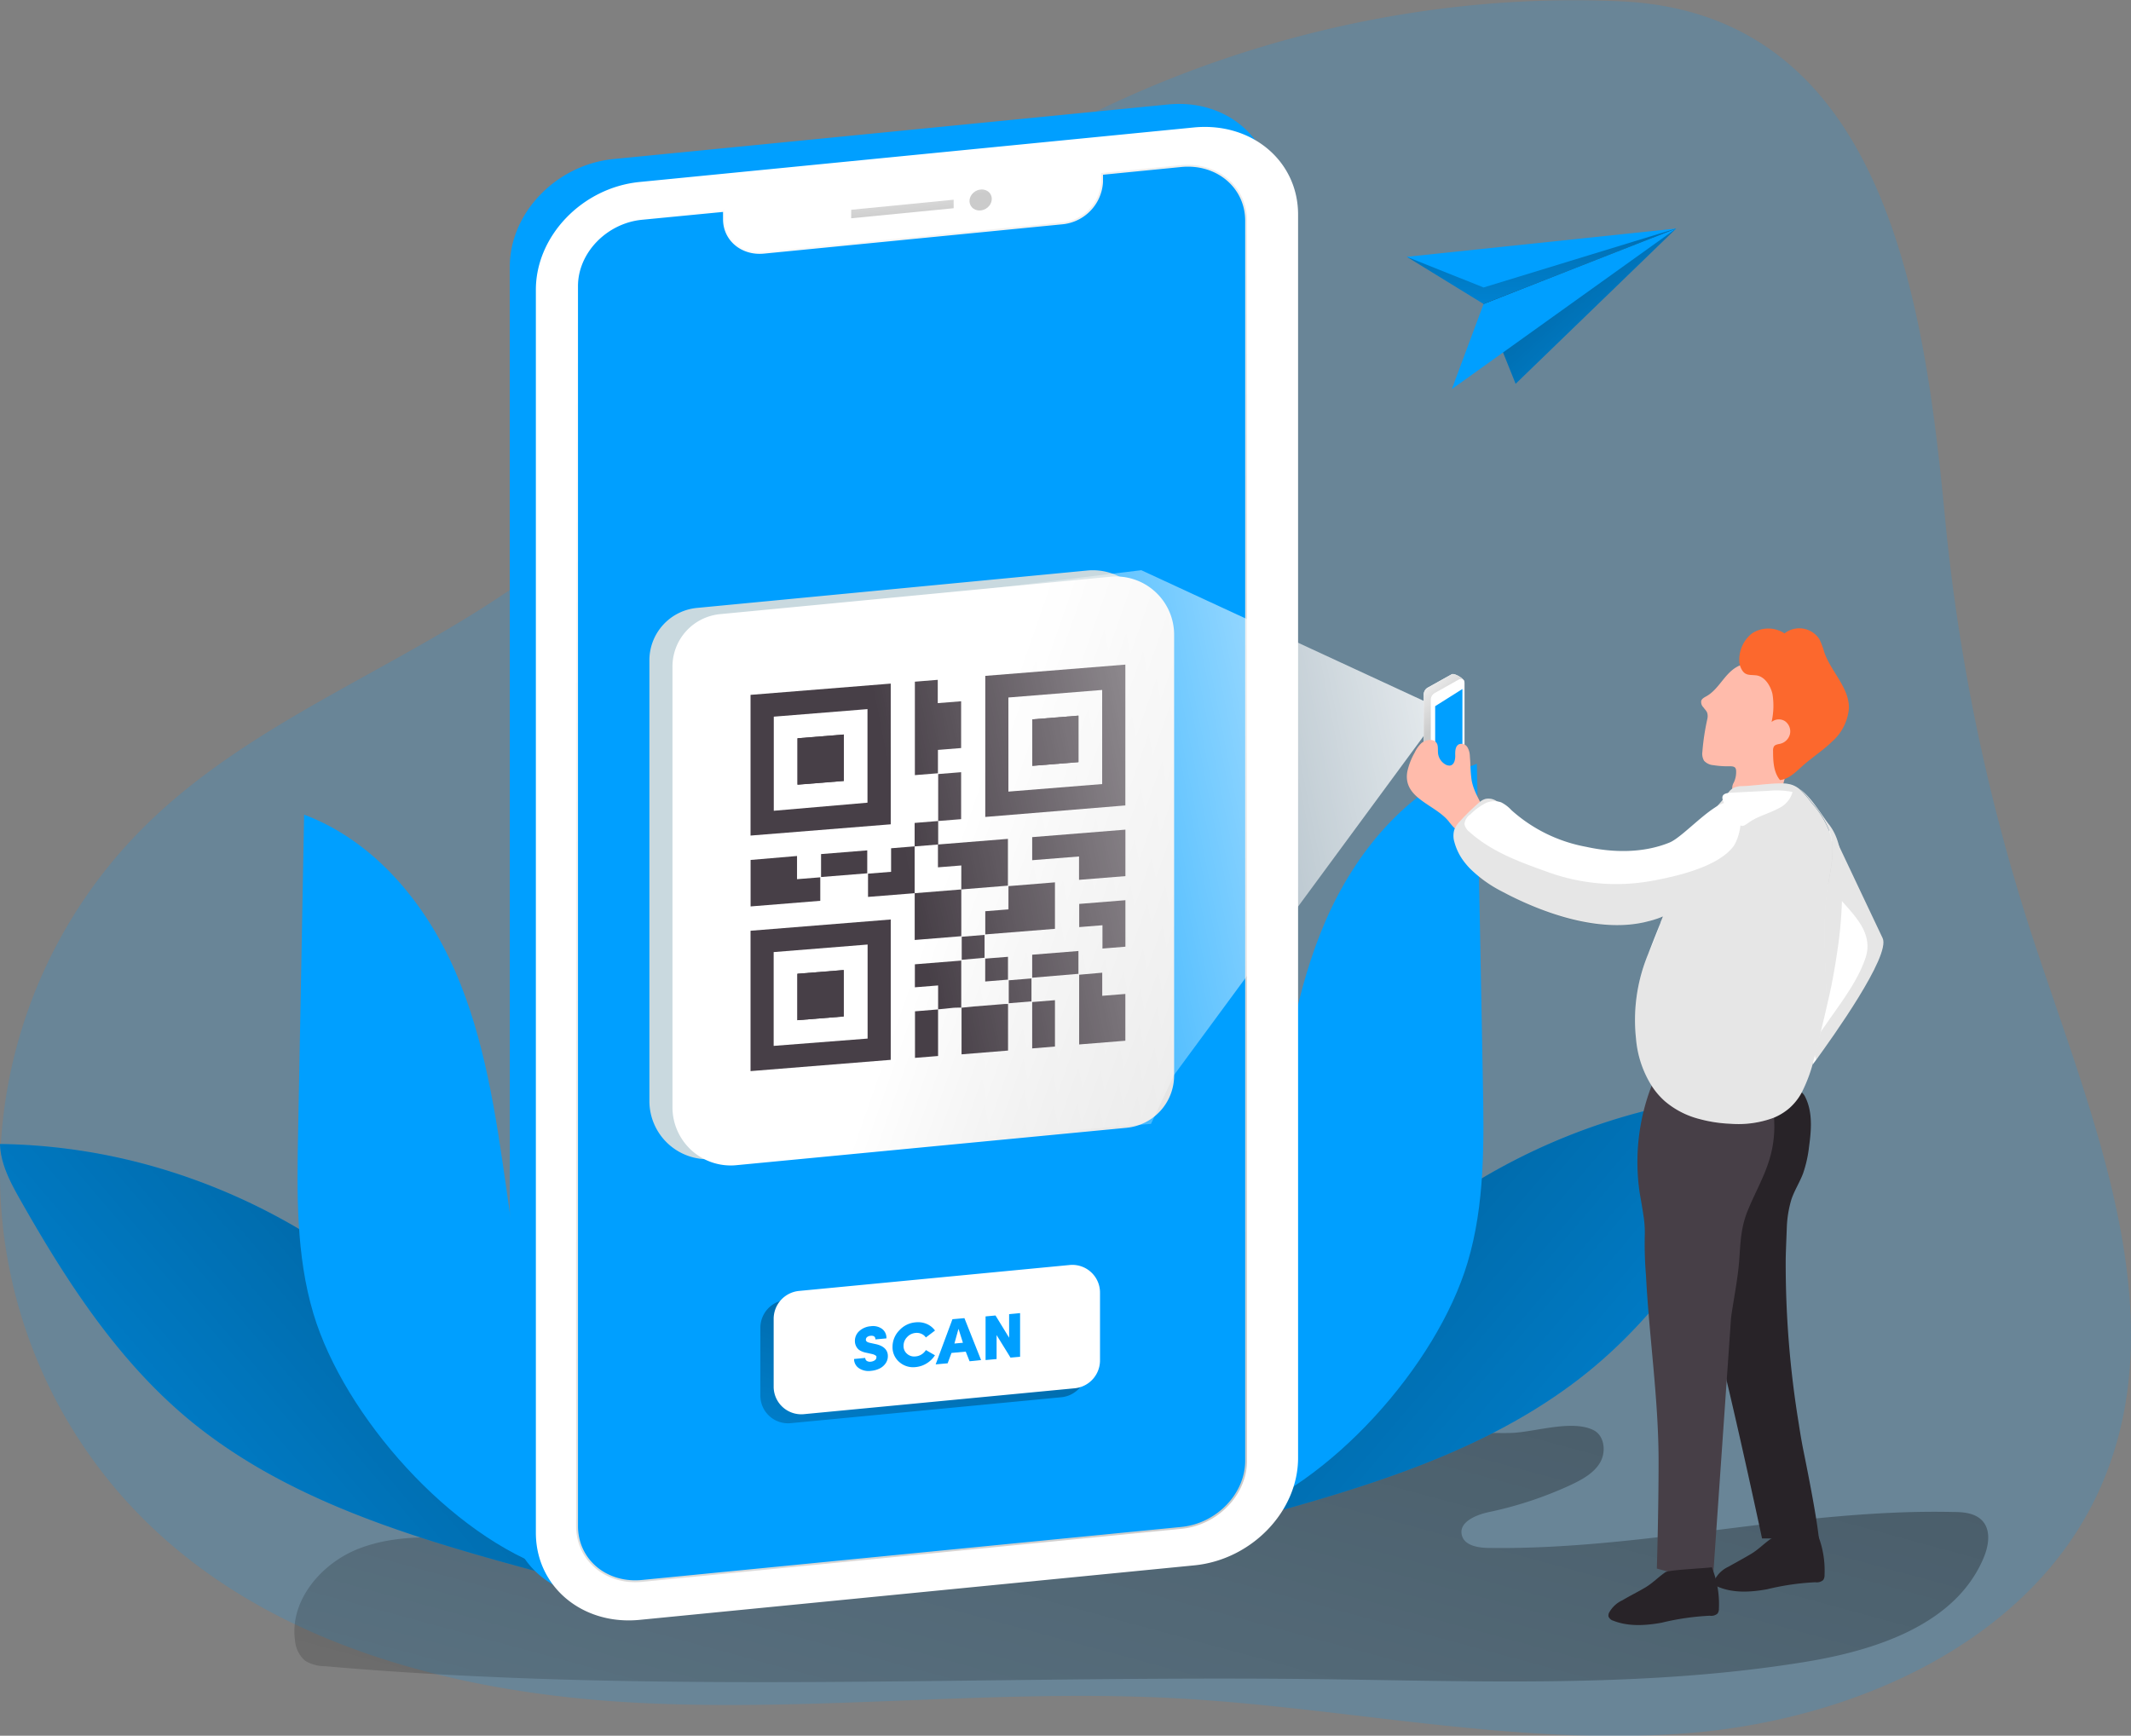 <svg id="Layer_1" data-name="Layer 1" xmlns="http://www.w3.org/2000/svg" xmlns:xlink="http://www.w3.org/1999/xlink" viewBox="0 0 355.68 289.76"><rect x="0" y="0" width="355.68" height="289.76" fill="#808080" stroke="none"/><defs><linearGradient id="linear-gradient" x1="253.52" y1="137.2" x2="173.83" y2="430.55" gradientUnits="userSpaceOnUse"><stop offset="0.01"/><stop offset="0.13" stop-opacity="0.69"/><stop offset="0.25" stop-opacity="0.32"/><stop offset="1" stop-opacity="0"/></linearGradient><linearGradient id="linear-gradient-2" x1="117" y1="200.47" x2="-17.04" y2="314.66" xlink:href="#linear-gradient"/><linearGradient id="linear-gradient-3" x1="1138.46" y1="191.97" x2="1004.42" y2="306.15" gradientTransform="matrix(-1, 0, 0, 1, 1368.9, 0)" xlink:href="#linear-gradient"/><linearGradient id="linear-gradient-4" x1="-29.27" y1="294.18" x2="139.3" y2="428.8" gradientTransform="matrix(1.07, -0.1, 0, 1, 118.61, -197.3)" gradientUnits="userSpaceOnUse"><stop offset="0" stop-color="#fff"/><stop offset="1" stop-color="#cbcbcb"/></linearGradient><linearGradient id="linear-gradient-5" x1="186.03" y1="214.87" x2="161.24" y2="297.8" xlink:href="#linear-gradient"/><linearGradient id="linear-gradient-6" x1="53.63" y1="240.56" x2="53.54" y2="251.83" gradientTransform="matrix(1.07, -0.1, 0, 1, 93.51, -209.92)" xlink:href="#linear-gradient-4"/><linearGradient id="linear-gradient-7" x1="65.18" y1="241.9" x2="65.8" y2="250.15" gradientTransform="matrix(0.97, 0.45, -0.5, 0.86, 250.98, -199.45)" xlink:href="#linear-gradient-4"/><linearGradient id="linear-gradient-8" x1="178.47" y1="124.05" x2="267.29" y2="154.88" gradientTransform="matrix(1, 0.02, 0, 1, 3.8, 31.9)" xlink:href="#linear-gradient-4"/><linearGradient id="linear-gradient-9" x1="261.9" y1="124.5" x2="151.72" y2="146.14" gradientUnits="userSpaceOnUse"><stop offset="0.01" stop-color="#fff"/><stop offset="1" stop-color="#fff" stop-opacity="0"/></linearGradient><linearGradient id="linear-gradient-10" x1="259.55" y1="125.82" x2="266.04" y2="132.68" gradientTransform="matrix(1, 0, 0, 1, 0, 0)" xlink:href="#linear-gradient-4"/><linearGradient id="linear-gradient-11" x1="252.32" y1="35.88" x2="289.51" y2="76.21" xlink:href="#linear-gradient"/><linearGradient id="linear-gradient-12" x1="257.28" y1="25.95" x2="257.28" y2="69.23" xlink:href="#linear-gradient"/></defs><title>14</title><path d="M171.76,54.57C150.85,72,134,94.23,111.76,110c-20.57,14.53-45.4,23.24-63.1,41.14a81.54,81.54,0,0,0,.09,114.78c21.17,21.33,52.47,29.37,82.48,30.95s60.1-2.35,90.11-.74c28.4,1.53,56.64,8,85,5.86s58.39-15.51,69.59-41.64c12.4-28.92-1.81-61.46-11.61-91.35a323.5,323.5,0,0,1-14.56-69.62c-3.4-35.41-9.66-84.58-54.22-86.54C251.28,10.83,205.69,26.24,171.76,54.57Z" transform="translate(-25.09 -12.62)" fill="#009fff" opacity="0.18" style="isolation:isolate"/><path d="M291.08,251.38c1.84.94,2.11,3.64,1.07,5.41s-3,2.83-4.83,3.7a63.69,63.69,0,0,1-13.78,4.57c-2.15.46-5,1.68-4.46,3.82.39,1.71,2.6,2.12,4.35,2.15,26,.4,51.71-6.58,77.7-6,1.72,0,3.63.19,4.81,1.45,1.49,1.59,1.09,4.15.25,6.16-4.64,11.16-18,15.51-29.94,17.44-27.19,4.41-54.93,3.15-82.47,2.84-54.85-.6-109.85,2.63-164.5-2.15a6.26,6.26,0,0,1-3.28-.92,5,5,0,0,1-1.67-3.37c-.93-6.65,4.39-12.9,10.65-15.33s13.21-2,19.91-1.51c28.39,2,56.9,3.7,85.28,1.56a245.31,245.31,0,0,0,54.8-10c8.19-2.55,16.48-7.57,24.85-9.1,2.58-.47,5.2-.15,7.8-.28C281.4,251.63,287.56,249.59,291.08,251.38Z" transform="translate(-25.09 -12.62)" fill="url(#linear-gradient)"/><path d="M25.09,203.6c.1,3.35,1.75,6.43,3.4,9.35C36,226.2,44.4,239.24,56,249.08c17.08,14.45,39.45,20.67,61.05,26.51-1.94-.94-4.26-10.89-5.12-13.08-1.67-4.29-3.23-8.62-4.84-12.92-2.53-6.81-7.87-12.29-13-17.3a103.54,103.54,0,0,0-41.62-24.42A98.62,98.62,0,0,0,25.09,203.6Z" transform="translate(-25.09 -12.62)" fill="#009fff"/><path d="M25.09,203.6c.1,3.35,1.75,6.43,3.4,9.35C36,226.2,44.4,239.24,56,249.08c17.08,14.45,39.45,20.67,61.05,26.51-1.94-.94-4.26-10.89-5.12-13.08-1.67-4.29-3.23-8.62-4.84-12.92-2.53-6.81-7.87-12.29-13-17.3a103.54,103.54,0,0,0-41.62-24.42A98.62,98.62,0,0,0,25.09,203.6Z" transform="translate(-25.09 -12.62)" fill="url(#linear-gradient-2)"/><path d="M109.6,211c-1.76-12.32-3.57-24.81-8.53-36.23S87.52,153,75.85,148.62l-1,52.95c-.2,10.19-.37,20.58,2.55,30.35,5.14,17.12,22.94,37.21,40.1,42.87,2.54-8.23-1.73-20.68-3-29.22Z" transform="translate(-25.09 -12.62)" fill="#009fff"/><path d="M322.35,195.1c-.09,3.34-1.75,6.43-3.4,9.34-7.49,13.25-15.9,26.3-27.52,36.13-17.08,14.45-39.44,20.68-61,26.51,1.93-.94,4.25-10.89,5.11-13.08,1.67-4.29,3.23-8.61,4.84-12.92,2.53-6.81,7.87-12.28,13.06-17.29A103.29,103.29,0,0,1,295,199.37,97.76,97.76,0,0,1,322.35,195.1Z" transform="translate(-25.09 -12.62)" fill="#009fff"/><path d="M322.35,195.1c-.09,3.34-1.75,6.43-3.4,9.34-7.49,13.25-15.9,26.3-27.52,36.13-17.08,14.45-39.44,20.68-61,26.51,1.93-.94,4.25-10.89,5.11-13.08,1.67-4.29,3.23-8.61,4.84-12.92,2.53-6.81,7.87-12.28,13.06-17.29A103.29,103.29,0,0,1,295,199.37,97.76,97.76,0,0,1,322.35,195.1Z" transform="translate(-25.09 -12.62)" fill="url(#linear-gradient-3)"/><path d="M237.84,202.51c1.76-12.32,3.57-24.82,8.53-36.23s13.55-21.82,25.22-26.16q.51,26.48,1,52.94c.19,10.2.37,20.59-2.56,30.36-5.13,17.12-22.94,37.21-40.09,42.86-2.55-8.22,1.72-20.68,2.94-29.22Z" transform="translate(-25.09 -12.62)" fill="#009fff"/><path d="M115.09,152.54a2.22,2.22,0,0,0-.68.78,6.23,6.23,0,0,0-1.33,4,.35.35,0,0,0,.08.22.43.43,0,0,0,.2.07c.62.09,1.25.16,1.88.21a11.44,11.44,0,0,0-.29,5.08,1.86,1.86,0,0,0,.31,1.06,2,2,0,0,0,1.57.49h3.7a12.62,12.62,0,0,0,2-.11.64.64,0,0,0,.33-.13.54.54,0,0,0,.13-.35c.23-1.62-.24-3.24-.31-4.87a.51.51,0,0,1,0-.3.54.54,0,0,1,.27-.22l1.08-.57a.79.79,0,0,0,.27-.21.75.75,0,0,0,.09-.39,5.07,5.07,0,0,0-1.32-4,4.77,4.77,0,0,0-2.81-.94c-.94-.06-1.87-.1-2.81-.21A4.43,4.43,0,0,0,115.09,152.54Z" transform="translate(-25.09 -12.62)" fill="none"/><path d="M117.67,152.92a1.46,1.46,0,0,0,.37.52,1.24,1.24,0,0,0,.56.22,1.18,1.18,0,0,0,.59-.07,1,1,0,0,0,.44-.44,2.06,2.06,0,0,0,.17-.6,3.49,3.49,0,0,0-.14-1.47,1.18,1.18,0,0,0-.21-.4,1,1,0,0,0-.61-.28c-.32-.06-1.07-.11-1.22.27a3.17,3.17,0,0,0-.18,1.4A2.82,2.82,0,0,0,117.67,152.92Z" transform="translate(-25.09 -12.62)" fill="none"/><path d="M120.94,148.43a2.92,2.92,0,0,1-.69,2,1.67,1.67,0,0,1-2,.42,2.81,2.81,0,0,1-.62-.52,4.53,4.53,0,0,1-.82-1,3.18,3.18,0,0,1-.28-1.14,3.28,3.28,0,0,1,.11-1.39,1.8,1.8,0,0,1,.88-1.05,2.72,2.72,0,0,1,1.06-.18,4.74,4.74,0,0,1,1.25.13c.47.13.87.33.9.84S121,147.78,120.94,148.43Z" transform="translate(-25.09 -12.62)" fill="none"/><path d="M220.07,30.06,127.5,39.17c-9.56.94-17.32,9-17.32,17.95V264.67c0,9,7.76,15.48,17.32,14.54l92.57-9.11c9.57-.94,17.33-9,17.33-17.94V44.61C237.4,35.63,229.64,29.12,220.07,30.06Zm8.49,222.54c0,5.53-4.78,10.48-10.67,11.06l-89.95,8.85c-5.9.58-10.68-3.43-10.68-9v-207c0-5.53,4.78-10.48,10.68-11.06l13.48-1.33v1.23c0,3.54,3.06,6.11,6.83,5.74L198,46.26a7.48,7.48,0,0,0,6.84-7.08V38l13-1.28c5.89-.58,10.67,3.43,10.67,9Z" transform="translate(-25.09 -12.62)" fill="#009fff"/><path d="M224.43,33.89,131.85,43c-9.56.94-17.32,9-17.32,18V268.5c0,9,7.76,15.48,17.32,14.54l92.58-9.1c9.56-.94,17.32-9,17.32-17.95V48.44C241.75,39.47,234,33,224.43,33.89Zm8.49,222.54c0,5.53-4.78,10.48-10.68,11.06l-90,8.85c-5.9.58-10.68-3.43-10.68-9v-207c0-5.53,4.78-10.49,10.68-11.07L145.77,48v1.22c0,3.54,3.06,6.11,6.83,5.74l49.76-4.89A7.5,7.5,0,0,0,209.19,43V41.79l13.05-1.29c5.9-.58,10.68,3.44,10.68,9Z" transform="translate(-25.09 -12.62)" fill="#fff"/><path d="M232.92,49.47v207c0,5.53-4.78,10.48-10.68,11.06l-90,8.85c-5.9.58-10.68-3.43-10.68-9v-207c0-5.53,4.78-10.49,10.68-11.07L145.77,48v1.22c0,3.54,3.06,6.11,6.83,5.74l49.76-4.89A7.5,7.5,0,0,0,209.19,43V41.79l13.05-1.29C228.14,39.92,232.92,43.94,232.92,49.47Z" transform="translate(-25.09 -12.62)" fill="none" stroke-miterlimit="10" stroke-width="0.63" stroke="url(#linear-gradient-4)"/><path d="M232.92,49.47v207c0,5.53-4.78,10.48-10.68,11.06l-90,8.85c-5.9.58-10.68-3.43-10.68-9v-207c0-5.53,4.78-10.49,10.68-11.07L145.77,48v1.22c0,3.54,3.06,6.11,6.83,5.74l49.76-4.89A7.5,7.5,0,0,0,209.19,43V41.79l13.05-1.29C228.14,39.92,232.92,43.94,232.92,49.47Z" transform="translate(-25.09 -12.62)" fill="#009fff"/><path d="M202.2,245.88,157,250.21A4.62,4.62,0,0,1,152,245.6V234.29a4.68,4.68,0,0,1,4.23-4.66l45.18-4.33a4.62,4.62,0,0,1,5.06,4.61v11.31A4.69,4.69,0,0,1,202.2,245.88Z" transform="translate(-25.09 -12.62)" fill="url(#linear-gradient-5)"/><polygon points="159.17 34.76 142.07 36.44 142.07 35.02 159.17 33.34 159.17 34.76" fill="url(#linear-gradient-6)"/><ellipse cx="188.77" cy="46.01" rx="1.91" ry="1.7" transform="translate(-22.51 88.93) rotate(-30.31)" fill="url(#linear-gradient-7)"/><path d="M144,206.11l65.21-6.25a8.79,8.79,0,0,0,8-8.83V117.46a9.72,9.72,0,0,0-10.52-9.61l-65.21,6.25a8.78,8.78,0,0,0-8,8.82V196.5A9.72,9.72,0,0,0,144,206.11Z" transform="translate(-25.09 -12.62)" fill="#c9d9df"/><path d="M147.85,207.15l65.21-6.25a8.78,8.78,0,0,0,8-8.82V118.5a9.72,9.72,0,0,0-10.52-9.61l-65.21,6.25a8.79,8.79,0,0,0-8,8.83v73.57A9.72,9.72,0,0,0,147.85,207.15Z" transform="translate(-25.09 -12.62)" fill="url(#linear-gradient-8)"/><g id="BD3XWZ"><path d="M150.36,128.62l23.4-1.88v23.49l-23.4,1.88Zm19.52,18V131l-15.64,1.26v15.71Z" transform="translate(-25.09 -12.62)" fill="#473f47"/><path d="M189.54,125.45l23.38-1.88v23.51L189.54,149Zm19.51,18.06V127.8l-15.65,1.26v15.71Z" transform="translate(-25.09 -12.62)" fill="#473f47"/><path d="M173.76,189.55l-23.4,1.88V168l23.4-1.88Zm-19.54-2.33L169.9,186v-15.7l-15.68,1.26Z" transform="translate(-25.09 -12.62)" fill="#473f47"/><path d="M181.61,130l3.9-.31v7.81l-3.87.31v3.9l-3.85.31v-15.6l3.82-.31Z" transform="translate(-25.09 -12.62)" fill="#473f47"/><path d="M212.93,158.88l-7.74.62v-3.9l-7.82.62v-3.85l15.56-1.25Z" transform="translate(-25.09 -12.62)" fill="#473f47"/><path d="M209.06,175v3.86l3.86-.31v7.81l-7.71.62V175.34Z" transform="translate(-25.09 -12.62)" fill="#473f47"/><path d="M158.12,155.52v3.87l3.88-.31V163l-11.63.94v-7.76Z" transform="translate(-25.09 -12.62)" fill="#473f47"/><path d="M181.64,153.6l11.68-.94v7.81l-7.78.63,0,0v-4l-3.9.31v-3.9Z" transform="translate(-25.09 -12.62)" fill="#473f47"/><path d="M189.54,164.74l3.87-.31v-3.88l7.76-.63v7.76l-11.63.93Z" transform="translate(-25.09 -12.62)" fill="#473f47"/><path d="M185.54,161.1v7.81l-7.78.63v-7.81l0,0,7.82-.63Z" transform="translate(-25.09 -12.62)" fill="#473f47"/><path d="M185.53,180.85l2.1-.21,5.13-.41.58,0V188l-7.76.63v-7.2c0-.19,0-.37,0-.56Z" transform="translate(-25.09 -12.62)" fill="#473f47"/><path d="M177.76,161.73l-7.79.62v-3.88l3.85-.31v-3.93l3.93-.32h0v7.85Z" transform="translate(-25.09 -12.62)" fill="#473f47"/><path d="M212.93,170.66l-3.83.31v-3.89l-3.88.31v-3.87l7.71-.62Z" transform="translate(-25.09 -12.62)" fill="#473f47"/><path d="M181.67,181.13v-4l-3.88.31V173.6l7.74-.62v7.85c-.6,0-1.19,0-1.78.08s-1.4.14-2.1.21Z" transform="translate(-25.09 -12.62)" fill="#473f47"/><path d="M181.68,149.69v-7.85l3.83-.31v7.84l-3.85.31Z" transform="translate(-25.09 -12.62)" fill="#473f47"/><path d="M181.66,181.12l0,7.15v.64l-3.85.31v-7.77l3.89-.32Z" transform="translate(-25.09 -12.62)" fill="#473f47"/><path d="M169.84,154.58v3.83l-7.71.62V155.2Z" transform="translate(-25.09 -12.62)" fill="#473f47"/><path d="M197.37,175.84V172l7.72-.62v3.81Z" transform="translate(-25.09 -12.62)" fill="#473f47"/><path d="M197.37,187.64V179.9l3.8-.31v7.74Z" transform="translate(-25.09 -12.62)" fill="#473f47"/><path d="M177.75,153.91V150l3.93-.32h0c0,1.31,0,2.61,0,3.92l0,0-3.92.32Z" transform="translate(-25.09 -12.62)" fill="#473f47"/><path d="M189.53,176.47v-3.82l3.8-.3v3.81Z" transform="translate(-25.09 -12.62)" fill="#473f47"/><path d="M185.61,172.85V169l3.81-.31v3.82Z" transform="translate(-25.09 -12.62)" fill="#473f47"/><path d="M197.25,179.79l-3.79.31v-3.83l3.79-.31Z" transform="translate(-25.09 -12.62)" fill="#473f47"/><path d="M165.93,135.24l-7.73.62v7.74l7.73-.62Z" transform="translate(-25.09 -12.62)" fill="#473f47"/><path d="M205.09,139.85v-7.76l-7.7.62v7.76Z" transform="translate(-25.09 -12.62)" fill="#473f47"/><path d="M158.18,182.93l7.73-.62v-7.75l-7.73.62Z" transform="translate(-25.09 -12.62)" fill="#473f47"/><path d="M165.93,135.24V143l-7.73.62v-7.74Z" transform="translate(-25.09 -12.62)" fill="#473f47"/><path d="M205.09,139.85l-7.7.62v-7.76l7.7-.62Z" transform="translate(-25.09 -12.62)" fill="#473f47"/><path d="M158.18,182.93v-7.75l7.73-.62v7.75Z" transform="translate(-25.09 -12.62)" fill="#473f47"/></g><path d="M204.46,244.38l-45.18,4.32a4.61,4.61,0,0,1-5.06-4.6V232.79a4.68,4.68,0,0,1,4.23-4.66l45.18-4.33a4.62,4.62,0,0,1,5.06,4.61v11.31A4.68,4.68,0,0,1,204.46,244.38Z" transform="translate(-25.09 -12.62)" fill="#fff"/><path d="M167.64,239.49l1.86-.18a.65.65,0,0,0,.25.49,1,1,0,0,0,.68.14,1.37,1.37,0,0,0,.66-.23.59.59,0,0,0,.28-.52.61.61,0,0,0,0-.15.69.69,0,0,0-.21-.18,1.68,1.68,0,0,0-.53-.2l-.89-.2a3.4,3.4,0,0,1-1-.33,1.6,1.6,0,0,1-.61-.52,1.94,1.94,0,0,1-.35-1.11,2.2,2.2,0,0,1,.75-1.69,3.19,3.19,0,0,1,1.9-.79,2.59,2.59,0,0,1,1.88.44,1.87,1.87,0,0,1,.73,1.59l-1.84.17c0-.45-.26-.65-.79-.6a1,1,0,0,0-.59.21.56.56,0,0,0-.21.44c0,.26.23.44.7.53l.87.19c1.4.28,2.1,1,2.1,2a2.08,2.08,0,0,1-.45,1.33,2.67,2.67,0,0,1-1.06.82,4,4,0,0,1-1.3.33,2.89,2.89,0,0,1-2-.43A1.84,1.84,0,0,1,167.64,239.49Z" transform="translate(-25.09 -12.62)" fill="#009fff"/><path d="M179.63,238l1.51.87a4.24,4.24,0,0,1-1.38,1.35,4.2,4.2,0,0,1-1.84.62,3.49,3.49,0,0,1-2.73-.84,3.24,3.24,0,0,1-1.13-2.54,3.92,3.92,0,0,1,1.13-2.75,4.11,4.11,0,0,1,2.73-1.34,3.69,3.69,0,0,1,1.85.27,3.33,3.33,0,0,1,1.38,1.1l-1.53,1.16a1.64,1.64,0,0,0-.72-.6,1.9,1.9,0,0,0-1-.16,2.14,2.14,0,0,0-1.42.71,2.05,2.05,0,0,0-.58,1.44,1.67,1.67,0,0,0,.58,1.33,1.78,1.78,0,0,0,1.42.44,2.16,2.16,0,0,0,1-.33A2.28,2.28,0,0,0,179.63,238Z" transform="translate(-25.09 -12.62)" fill="#009fff"/><path d="M186.92,239.87l-.64-1.61-2.38.22-.64,1.73-2,.18,2.8-7.54,2-.18,2.78,7Zm-1.85-5.42-.68,2.46,1.42-.13Z" transform="translate(-25.09 -12.62)" fill="#009fff"/><path d="M193.52,232l1.83-.17v7.29l-1.6.14-2.32-3.76v4l-1.84.17v-7.29l1.66-.15,2.27,3.71Z" transform="translate(-25.09 -12.62)" fill="#009fff"/><polygon points="239.54 117.89 190.49 95.19 110.19 104.9 112.23 190.58 118.91 193.49 192.11 187.62 195.96 179.46 238.81 121.25 239.54 117.89" fill="url(#linear-gradient-9)"/><path d="M262.72,135.76v-7.18a1.34,1.34,0,0,1,.68-1.17l4-2.23c.42-.24,2.08.73,2.08,1.21l-1.13,12.32-2.81,2.17-2.81-1.65Z" transform="translate(-25.09 -12.62)" fill="#fff"/><path d="M262.72,135.76v-7.18a1.34,1.34,0,0,1,.68-1.17l4-2.23c.42-.24,2.08.73,2.08,1.21l-1.13,12.32-2.81,2.17-2.81-1.65Z" transform="translate(-25.09 -12.62)" fill="url(#linear-gradient-10)"/><path d="M263.9,136.65v-7.19a1.32,1.32,0,0,1,.68-1.16l4-2.24a.64.64,0,0,1,.95.55v13l-2.81,2.16-2.81-1.64Z" transform="translate(-25.09 -12.62)" fill="#fff"/><path d="M264.63,136.35v-5.84l4.55-2.87v9.66l-1,3.25-2.12.7s-1.13-.48-1.13-.63" transform="translate(-25.09 -12.62)" fill="#009fff"/><path d="M328.23,189.54l-.6.81,2.16-30.76.43-6.18.21-3,1.13,2.43c2.12,4.47,6.52,13.82,7.75,16.38C340.72,172.16,330.8,186,328.23,189.54Z" transform="translate(-25.09 -12.62)" fill="#fff"/><path d="M328.23,189.54a3.72,3.72,0,0,1-.27-1.87,8.74,8.74,0,0,1,1.76-3.84c2.38-3.5,5.36-7.21,6.73-11.27,1.8-5.37-4.1-8.7-6.66-13a7.09,7.09,0,0,1-1.13-3.36,2.94,2.94,0,0,1,1.56-2.82,5,5,0,0,1,1.34-.58c2.12,4.47,6.52,13.82,7.75,16.38C340.72,172.16,330.8,186,328.23,189.54Z" transform="translate(-25.09 -12.62)" fill="#020202" opacity="0.1"/><path d="M313.58,274.17a4.87,4.87,0,0,0-2.24,2.08,1,1,0,0,0-.09.66,1.24,1.24,0,0,0,.79.69c2.52,1,5.37.81,8,.33a42.49,42.49,0,0,1,8.05-1.17,1.62,1.62,0,0,0,1.3-.36,1.38,1.38,0,0,0,.23-.85,16.16,16.16,0,0,0-1.2-6.9c.06.14-7.13.43-7.75.85-1.14.79-2.09,1.8-3.31,2.53S314.85,273.45,313.58,274.17Z" transform="translate(-25.09 -12.62)" fill="#282328"/><path d="M323.14,222.7a164.81,164.81,0,0,0,2.16,27.48c.24,1.58.5,3.15.82,4.72,2.36,11.6,2.55,14.55,2.55,14.55h-9.48s-7-32.85-9.6-40.33A118.85,118.85,0,0,1,305,211.74a15.56,15.56,0,0,1,1-8.27,10.62,10.62,0,0,1,1.55-2.87,11.93,11.93,0,0,1,4.7-3.18,30.9,30.9,0,0,1,12.17-2.74,2.4,2.4,0,0,1,1.38.3,2.2,2.2,0,0,1,.62.82c1.23,2.5,1,5.44.62,8.2a20.78,20.78,0,0,1-1,4.5c-.56,1.49-1.44,2.84-1.95,4.35a18.67,18.67,0,0,0-.76,4.47C323.27,219.11,323.18,220.9,323.14,222.7Z" transform="translate(-25.09 -12.62)" fill="#282328"/><path d="M299.38,215.44a17.83,17.83,0,0,1,.23,3.62,64.35,64.35,0,0,0,.21,6.51c.53,10.31,2.09,20.58,2.1,30.9,0,8.8-.29,18-.29,18s7.67,2.36,9.44.59l2.95-42.5c.45-3.21,1.14-6.47,1.37-9.7.2-2.81.26-5.19,1.31-7.89,1.18-3,2.86-5.83,3.77-8.95a18.84,18.84,0,0,0,.75-6.16,3,3,0,0,0-.5-1.8,3.3,3.3,0,0,0-1.25-.81c-5.31-2.36-10.82-4.76-16.63-4.71a2.38,2.38,0,0,0-1.35.29,2.48,2.48,0,0,0-.81,1.25,35.33,35.33,0,0,0-1.91,17.7C299,213.07,299.2,214.25,299.38,215.44Z" transform="translate(-25.09 -12.62)" fill="#473f47"/><path d="M270.74,143c-.23-1.35-.2-2.76-.32-4.13a3.11,3.11,0,0,0-.42-1.53,1.17,1.17,0,0,0-1.4-.47c-.62.31-.64,1.16-.62,1.85s-.16,1.57-.84,1.7a1.29,1.29,0,0,1-.74-.15,2.48,2.48,0,0,1-1.28-1.81c-.06-.45,0-.92-.08-1.37-.26-1.3-1.94-1.08-2.72-.4a5.15,5.15,0,0,0-1.1,1.55,11.34,11.34,0,0,0-1.23,3.15c-.83,4.51,4.61,5.48,6.91,8.36A9.84,9.84,0,0,0,268,151a2.93,2.93,0,0,0,2.88.54,2.9,2.9,0,0,0,1.86-2.26c.27-1.68-.95-3.19-1.55-4.79A8.22,8.22,0,0,1,270.74,143Z" transform="translate(-25.09 -12.62)" fill="#ffbbab"/><path d="M309.85,131.28a1.38,1.38,0,0,1,.21.42,2.1,2.1,0,0,1,0,.93,39.34,39.34,0,0,0-.83,5.49,2.33,2.33,0,0,0,.28,1.5,2.36,2.36,0,0,0,1.58.74,14.64,14.64,0,0,0,2.65.18c.35,0,.78,0,1,.29a.93.93,0,0,1,.12.43,4.08,4.08,0,0,1-.39,2,1.81,1.81,0,0,0-.26,1c.07.64,1,.58,1.48.61,1.82.09,3.65.1,5.47,0a1.89,1.89,0,0,0,.91-.19c.49-.29.6-.94.74-1.49.62-2.55,2.59-4.53,3.65-6.93a10.53,10.53,0,0,0,.07-8.1,11.17,11.17,0,0,0-2.12-3.33c-.82-.91-2.4-1.1-3.54-1.34-2-.42-4.22-.54-6,.53-2,1.2-2.92,3.66-4.93,4.81-.35.2-.78.4-.9.79a1.24,1.24,0,0,0,.37,1.09C309.54,130.91,309.71,131.08,309.85,131.28Z" transform="translate(-25.09 -12.62)" fill="#ffbbab"/><path d="M315.42,123.32a2.9,2.9,0,0,0,.28.89c.64,1.33,1.48,1,2.63,1.17,1.4.25,2.31,1.82,2.6,3.1a12.26,12.26,0,0,1-.15,4.67A1.91,1.91,0,0,1,323,133a2.09,2.09,0,0,1,.86,2.1,2.19,2.19,0,0,1-1.58,1.67c-.39.1-.85.12-1.09.44a1.29,1.29,0,0,0-.16.76c0,1.7.07,3.55,1.15,4.87,1.5-.15,2.64-1.35,3.76-2.35,1.59-1.42,3.41-2.58,4.94-4.07a8.34,8.34,0,0,0,2.81-5.57c.05-3.45-3-6.11-4.12-9.36a12.92,12.92,0,0,0-.79-2.13,4,4,0,0,0-5.84-1,4.94,4.94,0,0,0-5.43,0A5.58,5.58,0,0,0,315.42,123.32Z" transform="translate(-25.09 -12.62)" fill="#fc682d"/><path d="M330.06,161.26a56.32,56.32,0,0,0-.4,9.72c.09,3.17.24,6.32.37,9.49-.61,2.73-1.29,5.46-2,8.16a25.3,25.3,0,0,1-2.21,6.35,9.42,9.42,0,0,1-2,2.57,9.62,9.62,0,0,1-2.69,1.67,16.94,16.94,0,0,1-7.23,1,23.22,23.22,0,0,1-5.12-.78h0a14.34,14.34,0,0,1-5.83-3,12.58,12.58,0,0,1-2.2-2.58,17.49,17.49,0,0,1-2.59-7.79,28.75,28.75,0,0,1,1.71-13.4c.09-.25.19-.49.29-.74.69-1.76,1.38-3.52,2.09-5.28,0,0,0-.05,0-.07.11-.28.22-.54.32-.81l.06-.15-.39.16-.41.15a3.1,3.1,0,0,1-.4.13c-.29.11-.6.19-.89.27l-1,.25c-.57.12-1.15.23-1.73.3l-.79.09c-7.27.64-15.2-2.3-21.28-5.55h0a21.44,21.44,0,0,1-5.38-3.89,13.54,13.54,0,0,1-.93-1.1,9.37,9.37,0,0,1-1.58-3.21,3.62,3.62,0,0,1,0-2.16.56.56,0,0,1,.05-.08,4.35,4.35,0,0,1,.9-1.29,37.9,37.9,0,0,1,2.93-2.88l.32-.28A2.59,2.59,0,0,1,273,146a2.42,2.42,0,0,1,2,.44,9.75,9.75,0,0,1,1.42,1.21,27.85,27.85,0,0,0,20.94,7.64,16.25,16.25,0,0,0,6.08-1.46,23,23,0,0,0,4.64-3.32,43.82,43.82,0,0,0,3.62-3.32c.3-.32.61-.65.88-1s.44-.54.65-.81l.26-.34a2.88,2.88,0,0,1,.88-.86h0a3.54,3.54,0,0,1,1.61-.32c2.17-.09,4.53-.5,6.67-.45h.23a4.2,4.2,0,0,1,.62.07,4,4,0,0,1,2,.93l0,0a16.39,16.39,0,0,1,1.9,2.18,15.74,15.74,0,0,1,3.08,5C331.52,154.65,330.54,158,330.06,161.26Z" transform="translate(-25.09 -12.62)" fill="#fff"/><path d="M332.56,160.93a70.33,70.33,0,0,1-.79,10.36c-.45,3.09-1,6.14-1.74,9.18-.13-3.17-.28-6.32-.37-9.49a56.32,56.32,0,0,1,.4-9.72c.48-3.25,1.46-6.61.45-9.73a15.74,15.74,0,0,0-3.08-5,16.39,16.39,0,0,0-1.9-2.18c2,1.51,3.58,4.32,4.9,6C332.68,153.3,332.54,157.41,332.56,160.93Z" transform="translate(-25.09 -12.62)" fill="#fff"/><path d="M332.56,160.93a70.33,70.33,0,0,1-.79,10.36c-.45,3.09-1,6.14-1.74,9.18-.13-3.17-.28-6.32-.37-9.49a56.32,56.32,0,0,1,.4-9.72c.48-3.25,1.46-6.61.45-9.73a15.74,15.74,0,0,0-3.08-5,16.39,16.39,0,0,0-1.9-2.18c2,1.51,3.58,4.32,4.9,6C332.68,153.3,332.54,157.41,332.56,160.93Z" transform="translate(-25.09 -12.62)" fill="#020202" opacity="0.1"/><path d="M330.06,161.26a56.32,56.32,0,0,0-.4,9.72c.09,3.17.24,6.32.37,9.49-.61,2.73-1.29,5.46-2,8.16a25.3,25.3,0,0,1-2.21,6.35,9.42,9.42,0,0,1-2,2.57,9.62,9.62,0,0,1-2.69,1.67,16.94,16.94,0,0,1-7.23,1,23.22,23.22,0,0,1-5.12-.78h0a14.34,14.34,0,0,1-5.83-3,12.58,12.58,0,0,1-2.2-2.58,17.49,17.49,0,0,1-2.59-7.79,28.75,28.75,0,0,1,1.71-13.4c.09-.25.19-.49.29-.74a53.6,53.6,0,0,0,2.09-5.28s0-.05,0-.07c.08-.3.15-.58.22-.87a1,1,0,0,1-.23.07l-.41.15a3.1,3.1,0,0,1-.4.13c-.29.11-.6.19-.89.27l-1,.25c-.57.12-1.15.23-1.73.3l-.79.09c-7.37.75-14.93-2.13-21.28-5.55h0a21.44,21.44,0,0,1-5.38-3.89,13.54,13.54,0,0,1-.93-1.1,9.37,9.37,0,0,1-1.58-3.21,3.62,3.62,0,0,1,0-2.16.56.56,0,0,1,.05-.08,4.35,4.35,0,0,1,.9-1.29,37.9,37.9,0,0,1,2.93-2.88l.32-.28A2.59,2.59,0,0,1,273,146a2.42,2.42,0,0,1,2,.44,9.75,9.75,0,0,1,1.42,1.21,27.85,27.85,0,0,0,20.94,7.64,16.25,16.25,0,0,0,6.08-1.46,23,23,0,0,0,4.64-3.32,43.82,43.82,0,0,0,3.62-3.32c.3-.32.61-.65.88-1s.44-.54.65-.81l.26-.34a2.88,2.88,0,0,1,.88-.86h0a3.54,3.54,0,0,1,1.61-.32c2.17-.09,4.53-.5,6.67-.45h.23a4.2,4.2,0,0,1,.62.07,5.13,5.13,0,0,1,2,.93l0,0a16.39,16.39,0,0,1,1.9,2.18,15.74,15.74,0,0,1,3.08,5C331.52,154.65,330.54,158,330.06,161.26Z" transform="translate(-25.09 -12.62)" fill="#020202" opacity="0.1"/><path d="M295.9,279.76a4.82,4.82,0,0,0-2.24,2.08,1,1,0,0,0-.09.66,1.2,1.2,0,0,0,.79.68c2.52,1,5.37.82,8.05.34a42.47,42.47,0,0,1,8.06-1.17,1.61,1.61,0,0,0,1.29-.36,1.38,1.38,0,0,0,.23-.85,16.16,16.16,0,0,0-1.2-6.9c.06.14-7.13.42-7.74.85-1.15.79-2.1,1.8-3.32,2.53S297.17,279,295.9,279.76Z" transform="translate(-25.09 -12.62)" fill="#282328"/><path d="M283.86,158.35c-4.79-1.71-9.67-3.4-13.49-6.84a2.13,2.13,0,0,1-.85-1.32,2.21,2.21,0,0,1,1-1.63,10.27,10.27,0,0,1,2.31-1.75,3.47,3.47,0,0,1,2.81-.25,5.89,5.89,0,0,1,1.7,1.29,25.54,25.54,0,0,0,12.5,6.14c4.53,1,9.52,1.06,13.87-.7,2.52-1,8-7.63,10.45-6.66s1.37,5.86.18,7.38c-2.57,3.27-9.08,4.82-13,5.56A33.43,33.43,0,0,1,283.86,158.35Z" transform="translate(-25.09 -12.62)" fill="#fff"/><path d="M322,147.54a4.24,4.24,0,0,0,2.28-2.7,13.14,13.14,0,0,0-4-.2l-3.83.19-2.52.13c-1.57.09-1.6.78-1,1.86.28.51,1,.92,1.3,1.47s.35,1.14.71,1.56c1,1.2,1.28.52,2.57-.26S320.53,148.34,322,147.54Z" transform="translate(-25.09 -12.62)" fill="#fff"/><polygon points="234.81 42.87 279.76 38.15 247.62 50.74 234.81 42.87" fill="#009fff"/><polygon points="279.76 38.15 252.97 64.07 247.62 50.74 279.76 38.15" fill="#009fff"/><polygon points="279.76 38.15 252.97 64.07 247.62 50.74 279.76 38.15" fill="url(#linear-gradient-11)"/><polygon points="242.32 64.96 247.62 50.74 279.76 38.15 242.32 64.96" fill="#009fff"/><polygon points="279.76 38.15 247.62 47.99 234.81 42.87 247.62 50.74 279.76 38.15" fill="url(#linear-gradient-12)"/></svg>